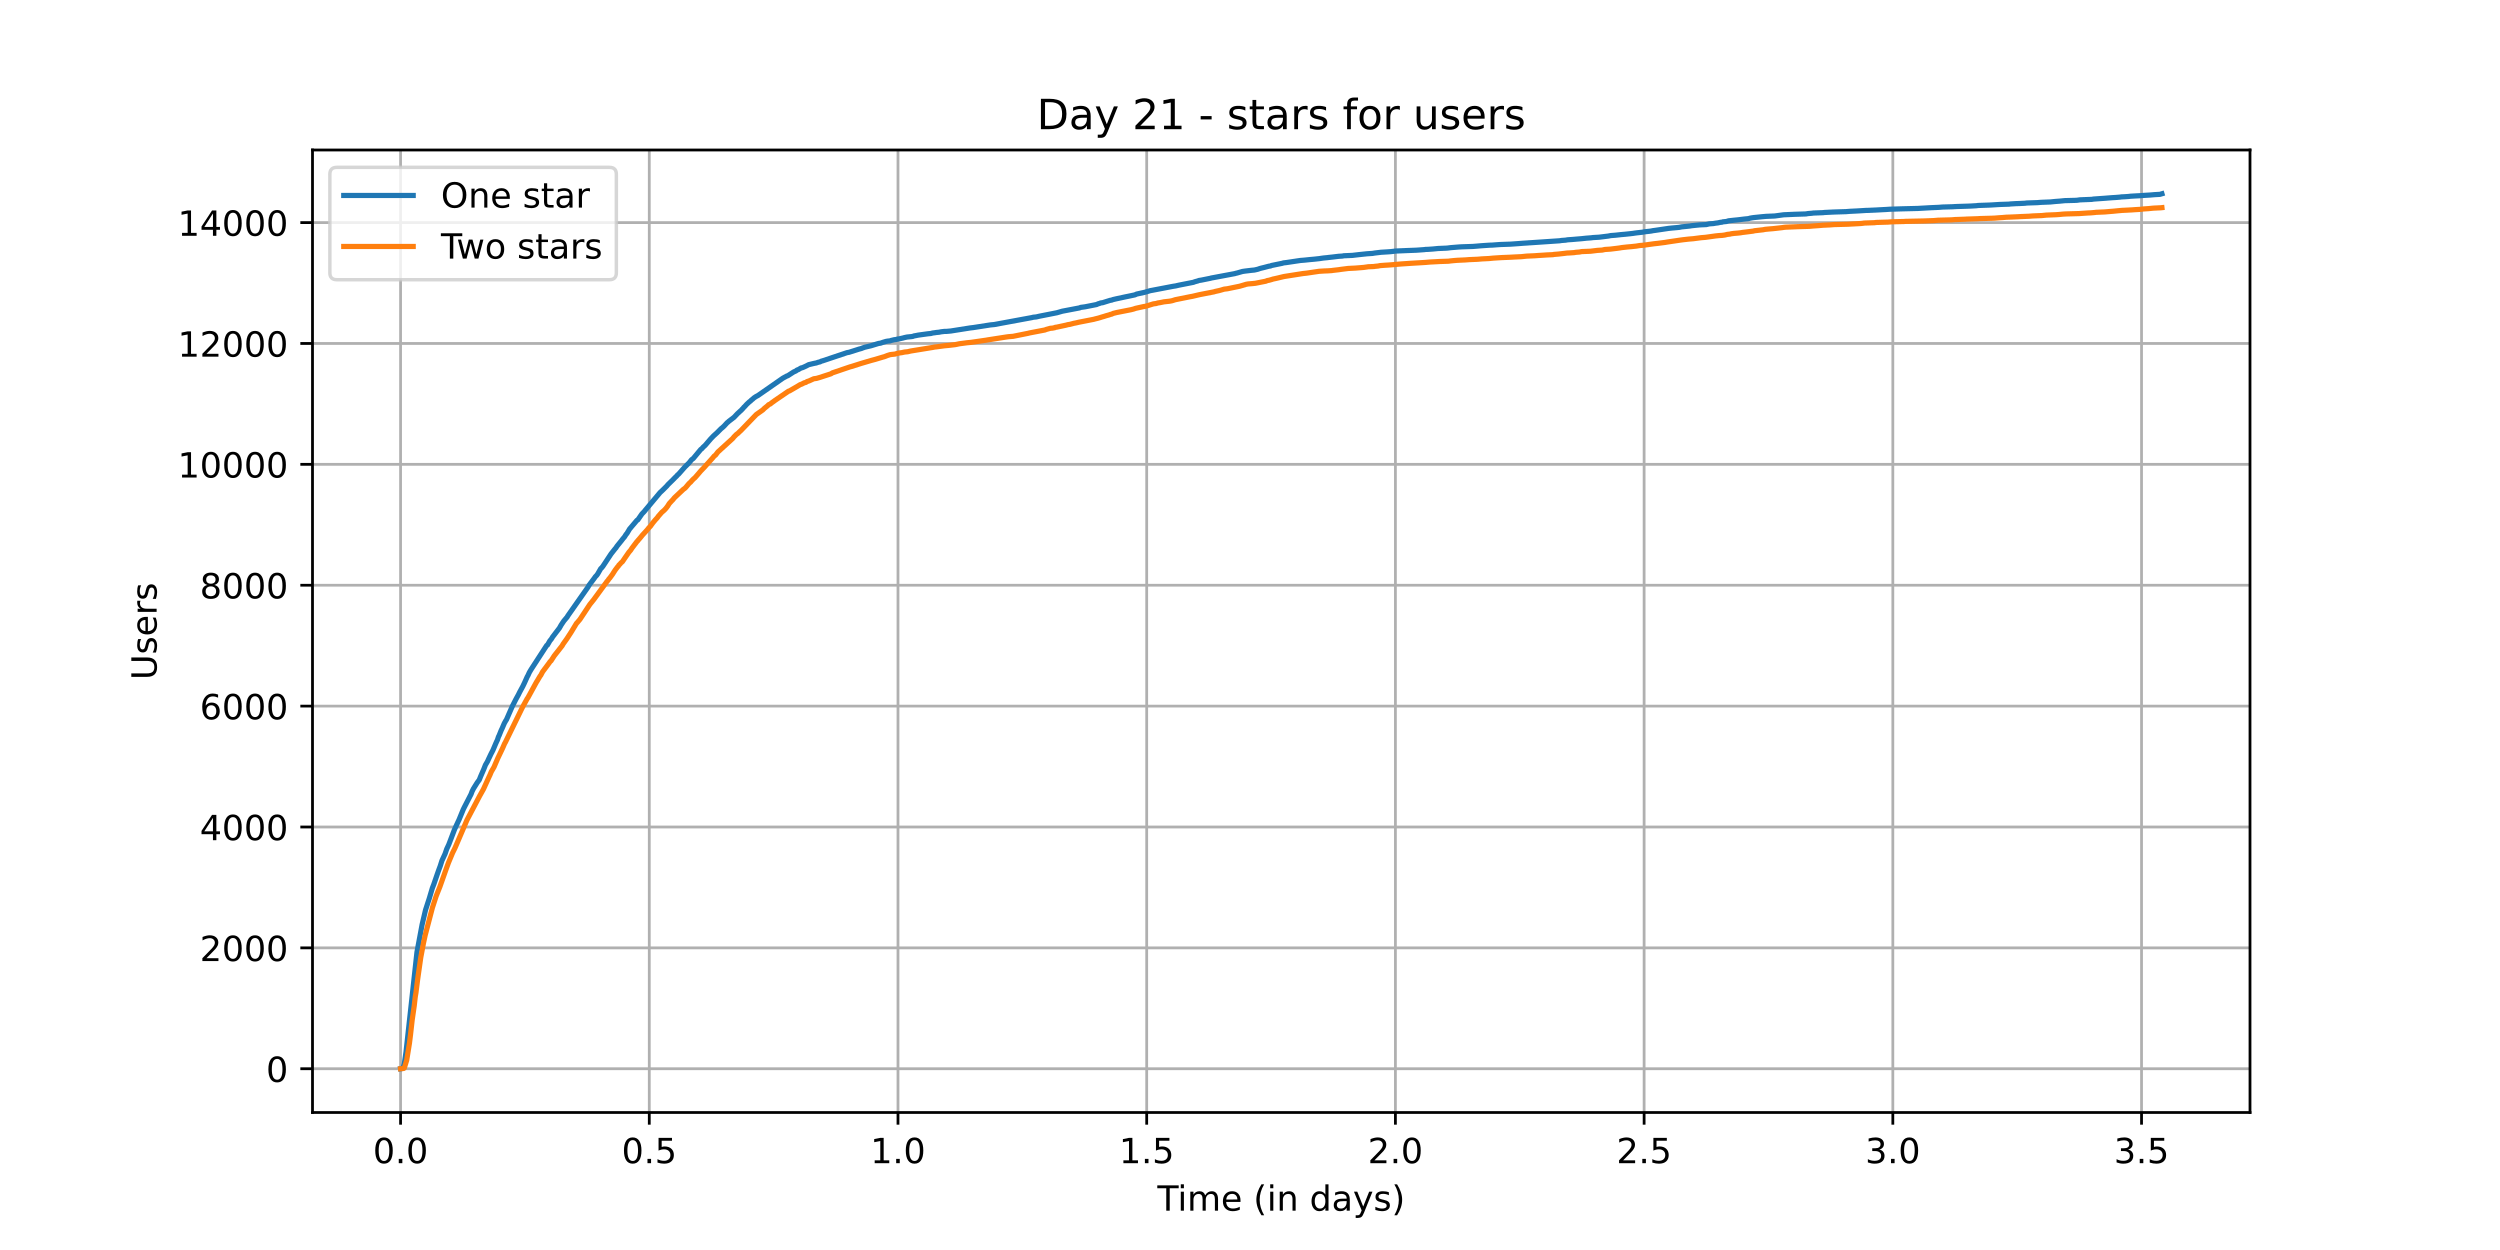 <?xml version="1.0" encoding="utf-8" standalone="no"?>
<!DOCTYPE svg PUBLIC "-//W3C//DTD SVG 1.1//EN"
  "http://www.w3.org/Graphics/SVG/1.1/DTD/svg11.dtd">
<!-- Created with matplotlib (https://matplotlib.org/) -->
<svg height="360pt" version="1.1" viewBox="0 0 720 360" width="720pt" xmlns="http://www.w3.org/2000/svg" xmlns:xlink="http://www.w3.org/1999/xlink">
 <defs>
  <style type="text/css">*{stroke-linecap:butt;stroke-linejoin:round;}</style>
 </defs>
 <g id="figure_1">
  <g id="patch_1">
   <path d="M 0 360 
L 720 360 
L 720 0 
L 0 0 
z
" style="fill:#ffffff;"/>
  </g>
  <g id="axes_1">
   <g id="patch_2">
    <path d="M 90 320.4 
L 648 320.4 
L 648 43.2 
L 90 43.2 
z
" style="fill:#ffffff;"/>
   </g>
   <g id="matplotlib.axis_1">
    <g id="xtick_1">
     <g id="line2d_1">
      <path clip-path="url(#pb854409c16)" d="M 115.364 320.4 
L 115.364 43.2 
" style="fill:none;stroke:#b0b0b0;stroke-linecap:square;stroke-width:0.8;"/>
     </g>
     <g id="line2d_2">
      <defs>
       <path d="M 0 0 
L 0 3.5 
" id="md600e3e5ed" style="stroke:#000000;stroke-width:0.8;"/>
      </defs>
      <g>
       <use style="stroke:#000000;stroke-width:0.8;" x="115.364" xlink:href="#md600e3e5ed" y="320.4"/>
      </g>
     </g>
     <g id="text_1">
      <!-- 0.0 -->
      <g transform="translate(107.412 334.998)scale(0.1 -0.1)">
       <defs>
        <path d="M 31.781 66.406 
Q 24.172 66.406 20.328 58.906 
Q 16.5 51.422 16.5 36.375 
Q 16.5 21.391 20.328 13.891 
Q 24.172 6.391 31.781 6.391 
Q 39.453 6.391 43.281 13.891 
Q 47.125 21.391 47.125 36.375 
Q 47.125 51.422 43.281 58.906 
Q 39.453 66.406 31.781 66.406 
z
M 31.781 74.219 
Q 44.047 74.219 50.516 64.516 
Q 56.984 54.828 56.984 36.375 
Q 56.984 17.969 50.516 8.266 
Q 44.047 -1.422 31.781 -1.422 
Q 19.531 -1.422 13.062 8.266 
Q 6.594 17.969 6.594 36.375 
Q 6.594 54.828 13.062 64.516 
Q 19.531 74.219 31.781 74.219 
z
" id="DejaVuSans-48"/>
        <path d="M 10.688 12.406 
L 21 12.406 
L 21 0 
L 10.688 0 
z
" id="DejaVuSans-46"/>
       </defs>
       <use xlink:href="#DejaVuSans-48"/>
       <use x="63.623" xlink:href="#DejaVuSans-46"/>
       <use x="95.41" xlink:href="#DejaVuSans-48"/>
      </g>
     </g>
    </g>
    <g id="xtick_2">
     <g id="line2d_3">
      <path clip-path="url(#pb854409c16)" d="M 186.992 320.4 
L 186.992 43.2 
" style="fill:none;stroke:#b0b0b0;stroke-linecap:square;stroke-width:0.8;"/>
     </g>
     <g id="line2d_4">
      <g>
       <use style="stroke:#000000;stroke-width:0.8;" x="186.992" xlink:href="#md600e3e5ed" y="320.4"/>
      </g>
     </g>
     <g id="text_2">
      <!-- 0.5 -->
      <g transform="translate(179.041 334.998)scale(0.1 -0.1)">
       <defs>
        <path d="M 10.797 72.906 
L 49.516 72.906 
L 49.516 64.594 
L 19.828 64.594 
L 19.828 46.734 
Q 21.969 47.469 24.109 47.828 
Q 26.266 48.188 28.422 48.188 
Q 40.625 48.188 47.75 41.5 
Q 54.891 34.812 54.891 23.391 
Q 54.891 11.625 47.562 5.094 
Q 40.234 -1.422 26.906 -1.422 
Q 22.312 -1.422 17.547 -0.641 
Q 12.797 0.141 7.719 1.703 
L 7.719 11.625 
Q 12.109 9.234 16.797 8.062 
Q 21.484 6.891 26.703 6.891 
Q 35.156 6.891 40.078 11.328 
Q 45.016 15.766 45.016 23.391 
Q 45.016 31 40.078 35.438 
Q 35.156 39.891 26.703 39.891 
Q 22.75 39.891 18.812 39.016 
Q 14.891 38.141 10.797 36.281 
z
" id="DejaVuSans-53"/>
       </defs>
       <use xlink:href="#DejaVuSans-48"/>
       <use x="63.623" xlink:href="#DejaVuSans-46"/>
       <use x="95.41" xlink:href="#DejaVuSans-53"/>
      </g>
     </g>
    </g>
    <g id="xtick_3">
     <g id="line2d_5">
      <path clip-path="url(#pb854409c16)" d="M 258.621 320.4 
L 258.621 43.2 
" style="fill:none;stroke:#b0b0b0;stroke-linecap:square;stroke-width:0.8;"/>
     </g>
     <g id="line2d_6">
      <g>
       <use style="stroke:#000000;stroke-width:0.8;" x="258.621" xlink:href="#md600e3e5ed" y="320.4"/>
      </g>
     </g>
     <g id="text_3">
      <!-- 1.0 -->
      <g transform="translate(250.669 334.998)scale(0.1 -0.1)">
       <defs>
        <path d="M 12.406 8.297 
L 28.516 8.297 
L 28.516 63.922 
L 10.984 60.406 
L 10.984 69.391 
L 28.422 72.906 
L 38.281 72.906 
L 38.281 8.297 
L 54.391 8.297 
L 54.391 0 
L 12.406 0 
z
" id="DejaVuSans-49"/>
       </defs>
       <use xlink:href="#DejaVuSans-49"/>
       <use x="63.623" xlink:href="#DejaVuSans-46"/>
       <use x="95.41" xlink:href="#DejaVuSans-48"/>
      </g>
     </g>
    </g>
    <g id="xtick_4">
     <g id="line2d_7">
      <path clip-path="url(#pb854409c16)" d="M 330.249 320.4 
L 330.249 43.2 
" style="fill:none;stroke:#b0b0b0;stroke-linecap:square;stroke-width:0.8;"/>
     </g>
     <g id="line2d_8">
      <g>
       <use style="stroke:#000000;stroke-width:0.8;" x="330.249" xlink:href="#md600e3e5ed" y="320.4"/>
      </g>
     </g>
     <g id="text_4">
      <!-- 1.5 -->
      <g transform="translate(322.298 334.998)scale(0.1 -0.1)">
       <use xlink:href="#DejaVuSans-49"/>
       <use x="63.623" xlink:href="#DejaVuSans-46"/>
       <use x="95.41" xlink:href="#DejaVuSans-53"/>
      </g>
     </g>
    </g>
    <g id="xtick_5">
     <g id="line2d_9">
      <path clip-path="url(#pb854409c16)" d="M 401.878 320.4 
L 401.878 43.2 
" style="fill:none;stroke:#b0b0b0;stroke-linecap:square;stroke-width:0.8;"/>
     </g>
     <g id="line2d_10">
      <g>
       <use style="stroke:#000000;stroke-width:0.8;" x="401.878" xlink:href="#md600e3e5ed" y="320.4"/>
      </g>
     </g>
     <g id="text_5">
      <!-- 2.0 -->
      <g transform="translate(393.926 334.998)scale(0.1 -0.1)">
       <defs>
        <path d="M 19.188 8.297 
L 53.609 8.297 
L 53.609 0 
L 7.328 0 
L 7.328 8.297 
Q 12.938 14.109 22.625 23.891 
Q 32.328 33.688 34.812 36.531 
Q 39.547 41.844 41.422 45.531 
Q 43.312 49.219 43.312 52.781 
Q 43.312 58.594 39.234 62.25 
Q 35.156 65.922 28.609 65.922 
Q 23.969 65.922 18.812 64.312 
Q 13.672 62.703 7.812 59.422 
L 7.812 69.391 
Q 13.766 71.781 18.938 73 
Q 24.125 74.219 28.422 74.219 
Q 39.75 74.219 46.484 68.547 
Q 53.219 62.891 53.219 53.422 
Q 53.219 48.922 51.531 44.891 
Q 49.859 40.875 45.406 35.406 
Q 44.188 33.984 37.641 27.219 
Q 31.109 20.453 19.188 8.297 
z
" id="DejaVuSans-50"/>
       </defs>
       <use xlink:href="#DejaVuSans-50"/>
       <use x="63.623" xlink:href="#DejaVuSans-46"/>
       <use x="95.41" xlink:href="#DejaVuSans-48"/>
      </g>
     </g>
    </g>
    <g id="xtick_6">
     <g id="line2d_11">
      <path clip-path="url(#pb854409c16)" d="M 473.506 320.4 
L 473.506 43.2 
" style="fill:none;stroke:#b0b0b0;stroke-linecap:square;stroke-width:0.8;"/>
     </g>
     <g id="line2d_12">
      <g>
       <use style="stroke:#000000;stroke-width:0.8;" x="473.506" xlink:href="#md600e3e5ed" y="320.4"/>
      </g>
     </g>
     <g id="text_6">
      <!-- 2.5 -->
      <g transform="translate(465.555 334.998)scale(0.1 -0.1)">
       <use xlink:href="#DejaVuSans-50"/>
       <use x="63.623" xlink:href="#DejaVuSans-46"/>
       <use x="95.41" xlink:href="#DejaVuSans-53"/>
      </g>
     </g>
    </g>
    <g id="xtick_7">
     <g id="line2d_13">
      <path clip-path="url(#pb854409c16)" d="M 545.135 320.4 
L 545.135 43.2 
" style="fill:none;stroke:#b0b0b0;stroke-linecap:square;stroke-width:0.8;"/>
     </g>
     <g id="line2d_14">
      <g>
       <use style="stroke:#000000;stroke-width:0.8;" x="545.135" xlink:href="#md600e3e5ed" y="320.4"/>
      </g>
     </g>
     <g id="text_7">
      <!-- 3.0 -->
      <g transform="translate(537.183 334.998)scale(0.1 -0.1)">
       <defs>
        <path d="M 40.578 39.312 
Q 47.656 37.797 51.625 33 
Q 55.609 28.219 55.609 21.188 
Q 55.609 10.406 48.188 4.484 
Q 40.766 -1.422 27.094 -1.422 
Q 22.516 -1.422 17.656 -0.516 
Q 12.797 0.391 7.625 2.203 
L 7.625 11.719 
Q 11.719 9.328 16.594 8.109 
Q 21.484 6.891 26.812 6.891 
Q 36.078 6.891 40.938 10.547 
Q 45.797 14.203 45.797 21.188 
Q 45.797 27.641 41.281 31.266 
Q 36.766 34.906 28.719 34.906 
L 20.219 34.906 
L 20.219 43.016 
L 29.109 43.016 
Q 36.375 43.016 40.234 45.922 
Q 44.094 48.828 44.094 54.297 
Q 44.094 59.906 40.109 62.906 
Q 36.141 65.922 28.719 65.922 
Q 24.656 65.922 20.016 65.031 
Q 15.375 64.156 9.812 62.312 
L 9.812 71.094 
Q 15.438 72.656 20.344 73.438 
Q 25.25 74.219 29.594 74.219 
Q 40.828 74.219 47.359 69.109 
Q 53.906 64.016 53.906 55.328 
Q 53.906 49.266 50.438 45.094 
Q 46.969 40.922 40.578 39.312 
z
" id="DejaVuSans-51"/>
       </defs>
       <use xlink:href="#DejaVuSans-51"/>
       <use x="63.623" xlink:href="#DejaVuSans-46"/>
       <use x="95.41" xlink:href="#DejaVuSans-48"/>
      </g>
     </g>
    </g>
    <g id="xtick_8">
     <g id="line2d_15">
      <path clip-path="url(#pb854409c16)" d="M 616.763 320.4 
L 616.763 43.2 
" style="fill:none;stroke:#b0b0b0;stroke-linecap:square;stroke-width:0.8;"/>
     </g>
     <g id="line2d_16">
      <g>
       <use style="stroke:#000000;stroke-width:0.8;" x="616.763" xlink:href="#md600e3e5ed" y="320.4"/>
      </g>
     </g>
     <g id="text_8">
      <!-- 3.5 -->
      <g transform="translate(608.812 334.998)scale(0.1 -0.1)">
       <use xlink:href="#DejaVuSans-51"/>
       <use x="63.623" xlink:href="#DejaVuSans-46"/>
       <use x="95.41" xlink:href="#DejaVuSans-53"/>
      </g>
     </g>
    </g>
    <g id="text_9">
     <!-- Time (in days) -->
     <g transform="translate(333.327 348.677)scale(0.1 -0.1)">
      <defs>
       <path d="M -0.297 72.906 
L 61.375 72.906 
L 61.375 64.594 
L 35.5 64.594 
L 35.5 0 
L 25.594 0 
L 25.594 64.594 
L -0.297 64.594 
z
" id="DejaVuSans-84"/>
       <path d="M 9.422 54.688 
L 18.406 54.688 
L 18.406 0 
L 9.422 0 
z
M 9.422 75.984 
L 18.406 75.984 
L 18.406 64.594 
L 9.422 64.594 
z
" id="DejaVuSans-105"/>
       <path d="M 52 44.188 
Q 55.375 50.25 60.062 53.125 
Q 64.75 56 71.094 56 
Q 79.641 56 84.281 50.016 
Q 88.922 44.047 88.922 33.016 
L 88.922 0 
L 79.891 0 
L 79.891 32.719 
Q 79.891 40.578 77.094 44.375 
Q 74.312 48.188 68.609 48.188 
Q 61.625 48.188 57.562 43.547 
Q 53.516 38.922 53.516 30.906 
L 53.516 0 
L 44.484 0 
L 44.484 32.719 
Q 44.484 40.625 41.703 44.406 
Q 38.922 48.188 33.109 48.188 
Q 26.219 48.188 22.156 43.531 
Q 18.109 38.875 18.109 30.906 
L 18.109 0 
L 9.078 0 
L 9.078 54.688 
L 18.109 54.688 
L 18.109 46.188 
Q 21.188 51.219 25.484 53.609 
Q 29.781 56 35.688 56 
Q 41.656 56 45.828 52.969 
Q 50 49.953 52 44.188 
z
" id="DejaVuSans-109"/>
       <path d="M 56.203 29.594 
L 56.203 25.203 
L 14.891 25.203 
Q 15.484 15.922 20.484 11.062 
Q 25.484 6.203 34.422 6.203 
Q 39.594 6.203 44.453 7.469 
Q 49.312 8.734 54.109 11.281 
L 54.109 2.781 
Q 49.266 0.734 44.188 -0.344 
Q 39.109 -1.422 33.891 -1.422 
Q 20.797 -1.422 13.156 6.188 
Q 5.516 13.812 5.516 26.812 
Q 5.516 40.234 12.766 48.109 
Q 20.016 56 32.328 56 
Q 43.359 56 49.781 48.891 
Q 56.203 41.797 56.203 29.594 
z
M 47.219 32.234 
Q 47.125 39.594 43.094 43.984 
Q 39.062 48.391 32.422 48.391 
Q 24.906 48.391 20.391 44.141 
Q 15.875 39.891 15.188 32.172 
z
" id="DejaVuSans-101"/>
       <path id="DejaVuSans-32"/>
       <path d="M 31 75.875 
Q 24.469 64.656 21.281 53.656 
Q 18.109 42.672 18.109 31.391 
Q 18.109 20.125 21.312 9.062 
Q 24.516 -2 31 -13.188 
L 23.188 -13.188 
Q 15.875 -1.703 12.234 9.375 
Q 8.594 20.453 8.594 31.391 
Q 8.594 42.281 12.203 53.312 
Q 15.828 64.359 23.188 75.875 
z
" id="DejaVuSans-40"/>
       <path d="M 54.891 33.016 
L 54.891 0 
L 45.906 0 
L 45.906 32.719 
Q 45.906 40.484 42.875 44.328 
Q 39.844 48.188 33.797 48.188 
Q 26.516 48.188 22.312 43.547 
Q 18.109 38.922 18.109 30.906 
L 18.109 0 
L 9.078 0 
L 9.078 54.688 
L 18.109 54.688 
L 18.109 46.188 
Q 21.344 51.125 25.703 53.562 
Q 30.078 56 35.797 56 
Q 45.219 56 50.047 50.172 
Q 54.891 44.344 54.891 33.016 
z
" id="DejaVuSans-110"/>
       <path d="M 45.406 46.391 
L 45.406 75.984 
L 54.391 75.984 
L 54.391 0 
L 45.406 0 
L 45.406 8.203 
Q 42.578 3.328 38.25 0.953 
Q 33.938 -1.422 27.875 -1.422 
Q 17.969 -1.422 11.734 6.484 
Q 5.516 14.406 5.516 27.297 
Q 5.516 40.188 11.734 48.094 
Q 17.969 56 27.875 56 
Q 33.938 56 38.25 53.625 
Q 42.578 51.266 45.406 46.391 
z
M 14.797 27.297 
Q 14.797 17.391 18.875 11.75 
Q 22.953 6.109 30.078 6.109 
Q 37.203 6.109 41.297 11.75 
Q 45.406 17.391 45.406 27.297 
Q 45.406 37.203 41.297 42.844 
Q 37.203 48.484 30.078 48.484 
Q 22.953 48.484 18.875 42.844 
Q 14.797 37.203 14.797 27.297 
z
" id="DejaVuSans-100"/>
       <path d="M 34.281 27.484 
Q 23.391 27.484 19.188 25 
Q 14.984 22.516 14.984 16.5 
Q 14.984 11.719 18.141 8.906 
Q 21.297 6.109 26.703 6.109 
Q 34.188 6.109 38.703 11.406 
Q 43.219 16.703 43.219 25.484 
L 43.219 27.484 
z
M 52.203 31.203 
L 52.203 0 
L 43.219 0 
L 43.219 8.297 
Q 40.141 3.328 35.547 0.953 
Q 30.953 -1.422 24.312 -1.422 
Q 15.922 -1.422 10.953 3.297 
Q 6 8.016 6 15.922 
Q 6 25.141 12.172 29.828 
Q 18.359 34.516 30.609 34.516 
L 43.219 34.516 
L 43.219 35.406 
Q 43.219 41.609 39.141 45 
Q 35.062 48.391 27.688 48.391 
Q 23 48.391 18.547 47.266 
Q 14.109 46.141 10.016 43.891 
L 10.016 52.203 
Q 14.938 54.109 19.578 55.047 
Q 24.219 56 28.609 56 
Q 40.484 56 46.344 49.844 
Q 52.203 43.703 52.203 31.203 
z
" id="DejaVuSans-97"/>
       <path d="M 32.172 -5.078 
Q 28.375 -14.844 24.75 -17.812 
Q 21.141 -20.797 15.094 -20.797 
L 7.906 -20.797 
L 7.906 -13.281 
L 13.188 -13.281 
Q 16.891 -13.281 18.938 -11.516 
Q 21 -9.766 23.484 -3.219 
L 25.094 0.875 
L 2.984 54.688 
L 12.5 54.688 
L 29.594 11.922 
L 46.688 54.688 
L 56.203 54.688 
z
" id="DejaVuSans-121"/>
       <path d="M 44.281 53.078 
L 44.281 44.578 
Q 40.484 46.531 36.375 47.5 
Q 32.281 48.484 27.875 48.484 
Q 21.188 48.484 17.844 46.438 
Q 14.5 44.391 14.5 40.281 
Q 14.5 37.156 16.891 35.375 
Q 19.281 33.594 26.516 31.984 
L 29.594 31.297 
Q 39.156 29.25 43.188 25.516 
Q 47.219 21.781 47.219 15.094 
Q 47.219 7.469 41.188 3.016 
Q 35.156 -1.422 24.609 -1.422 
Q 20.219 -1.422 15.453 -0.562 
Q 10.688 0.297 5.422 2 
L 5.422 11.281 
Q 10.406 8.688 15.234 7.391 
Q 20.062 6.109 24.812 6.109 
Q 31.156 6.109 34.562 8.281 
Q 37.984 10.453 37.984 14.406 
Q 37.984 18.062 35.516 20.016 
Q 33.062 21.969 24.703 23.781 
L 21.578 24.516 
Q 13.234 26.266 9.516 29.906 
Q 5.812 33.547 5.812 39.891 
Q 5.812 47.609 11.281 51.797 
Q 16.75 56 26.812 56 
Q 31.781 56 36.172 55.266 
Q 40.578 54.547 44.281 53.078 
z
" id="DejaVuSans-115"/>
       <path d="M 8.016 75.875 
L 15.828 75.875 
Q 23.141 64.359 26.781 53.312 
Q 30.422 42.281 30.422 31.391 
Q 30.422 20.453 26.781 9.375 
Q 23.141 -1.703 15.828 -13.188 
L 8.016 -13.188 
Q 14.5 -2 17.703 9.062 
Q 20.906 20.125 20.906 31.391 
Q 20.906 42.672 17.703 53.656 
Q 14.5 64.656 8.016 75.875 
z
" id="DejaVuSans-41"/>
      </defs>
      <use xlink:href="#DejaVuSans-84"/>
      <use x="57.959" xlink:href="#DejaVuSans-105"/>
      <use x="85.742" xlink:href="#DejaVuSans-109"/>
      <use x="183.154" xlink:href="#DejaVuSans-101"/>
      <use x="244.678" xlink:href="#DejaVuSans-32"/>
      <use x="276.465" xlink:href="#DejaVuSans-40"/>
      <use x="315.479" xlink:href="#DejaVuSans-105"/>
      <use x="343.262" xlink:href="#DejaVuSans-110"/>
      <use x="406.641" xlink:href="#DejaVuSans-32"/>
      <use x="438.428" xlink:href="#DejaVuSans-100"/>
      <use x="501.904" xlink:href="#DejaVuSans-97"/>
      <use x="563.184" xlink:href="#DejaVuSans-121"/>
      <use x="622.363" xlink:href="#DejaVuSans-115"/>
      <use x="674.463" xlink:href="#DejaVuSans-41"/>
     </g>
    </g>
   </g>
   <g id="matplotlib.axis_2">
    <g id="ytick_1">
     <g id="line2d_17">
      <path clip-path="url(#pb854409c16)" d="M 90 307.8 
L 648 307.8 
" style="fill:none;stroke:#b0b0b0;stroke-linecap:square;stroke-width:0.8;"/>
     </g>
     <g id="line2d_18">
      <defs>
       <path d="M 0 0 
L -3.5 0 
" id="ma6a4fe706f" style="stroke:#000000;stroke-width:0.8;"/>
      </defs>
      <g>
       <use style="stroke:#000000;stroke-width:0.8;" x="90" xlink:href="#ma6a4fe706f" y="307.8"/>
      </g>
     </g>
     <g id="text_10">
      <!-- 0 -->
      <g transform="translate(76.638 311.599)scale(0.1 -0.1)">
       <use xlink:href="#DejaVuSans-48"/>
      </g>
     </g>
    </g>
    <g id="ytick_2">
     <g id="line2d_19">
      <path clip-path="url(#pb854409c16)" d="M 90 272.986 
L 648 272.986 
" style="fill:none;stroke:#b0b0b0;stroke-linecap:square;stroke-width:0.8;"/>
     </g>
     <g id="line2d_20">
      <g>
       <use style="stroke:#000000;stroke-width:0.8;" x="90" xlink:href="#ma6a4fe706f" y="272.986"/>
      </g>
     </g>
     <g id="text_11">
      <!-- 2000 -->
      <g transform="translate(57.55 276.785)scale(0.1 -0.1)">
       <use xlink:href="#DejaVuSans-50"/>
       <use x="63.623" xlink:href="#DejaVuSans-48"/>
       <use x="127.246" xlink:href="#DejaVuSans-48"/>
       <use x="190.869" xlink:href="#DejaVuSans-48"/>
      </g>
     </g>
    </g>
    <g id="ytick_3">
     <g id="line2d_21">
      <path clip-path="url(#pb854409c16)" d="M 90 238.172 
L 648 238.172 
" style="fill:none;stroke:#b0b0b0;stroke-linecap:square;stroke-width:0.8;"/>
     </g>
     <g id="line2d_22">
      <g>
       <use style="stroke:#000000;stroke-width:0.8;" x="90" xlink:href="#ma6a4fe706f" y="238.172"/>
      </g>
     </g>
     <g id="text_12">
      <!-- 4000 -->
      <g transform="translate(57.55 241.972)scale(0.1 -0.1)">
       <defs>
        <path d="M 37.797 64.312 
L 12.891 25.391 
L 37.797 25.391 
z
M 35.203 72.906 
L 47.609 72.906 
L 47.609 25.391 
L 58.016 25.391 
L 58.016 17.188 
L 47.609 17.188 
L 47.609 0 
L 37.797 0 
L 37.797 17.188 
L 4.891 17.188 
L 4.891 26.703 
z
" id="DejaVuSans-52"/>
       </defs>
       <use xlink:href="#DejaVuSans-52"/>
       <use x="63.623" xlink:href="#DejaVuSans-48"/>
       <use x="127.246" xlink:href="#DejaVuSans-48"/>
       <use x="190.869" xlink:href="#DejaVuSans-48"/>
      </g>
     </g>
    </g>
    <g id="ytick_4">
     <g id="line2d_23">
      <path clip-path="url(#pb854409c16)" d="M 90 203.358 
L 648 203.358 
" style="fill:none;stroke:#b0b0b0;stroke-linecap:square;stroke-width:0.8;"/>
     </g>
     <g id="line2d_24">
      <g>
       <use style="stroke:#000000;stroke-width:0.8;" x="90" xlink:href="#ma6a4fe706f" y="203.358"/>
      </g>
     </g>
     <g id="text_13">
      <!-- 6000 -->
      <g transform="translate(57.55 207.158)scale(0.1 -0.1)">
       <defs>
        <path d="M 33.016 40.375 
Q 26.375 40.375 22.484 35.828 
Q 18.609 31.297 18.609 23.391 
Q 18.609 15.531 22.484 10.953 
Q 26.375 6.391 33.016 6.391 
Q 39.656 6.391 43.531 10.953 
Q 47.406 15.531 47.406 23.391 
Q 47.406 31.297 43.531 35.828 
Q 39.656 40.375 33.016 40.375 
z
M 52.594 71.297 
L 52.594 62.312 
Q 48.875 64.062 45.094 64.984 
Q 41.312 65.922 37.594 65.922 
Q 27.828 65.922 22.672 59.328 
Q 17.531 52.734 16.797 39.406 
Q 19.672 43.656 24.016 45.922 
Q 28.375 48.188 33.594 48.188 
Q 44.578 48.188 50.953 41.516 
Q 57.328 34.859 57.328 23.391 
Q 57.328 12.156 50.688 5.359 
Q 44.047 -1.422 33.016 -1.422 
Q 20.359 -1.422 13.672 8.266 
Q 6.984 17.969 6.984 36.375 
Q 6.984 53.656 15.188 63.938 
Q 23.391 74.219 37.203 74.219 
Q 40.922 74.219 44.703 73.484 
Q 48.484 72.75 52.594 71.297 
z
" id="DejaVuSans-54"/>
       </defs>
       <use xlink:href="#DejaVuSans-54"/>
       <use x="63.623" xlink:href="#DejaVuSans-48"/>
       <use x="127.246" xlink:href="#DejaVuSans-48"/>
       <use x="190.869" xlink:href="#DejaVuSans-48"/>
      </g>
     </g>
    </g>
    <g id="ytick_5">
     <g id="line2d_25">
      <path clip-path="url(#pb854409c16)" d="M 90 168.545 
L 648 168.545 
" style="fill:none;stroke:#b0b0b0;stroke-linecap:square;stroke-width:0.8;"/>
     </g>
     <g id="line2d_26">
      <g>
       <use style="stroke:#000000;stroke-width:0.8;" x="90" xlink:href="#ma6a4fe706f" y="168.545"/>
      </g>
     </g>
     <g id="text_14">
      <!-- 8000 -->
      <g transform="translate(57.55 172.344)scale(0.1 -0.1)">
       <defs>
        <path d="M 31.781 34.625 
Q 24.75 34.625 20.719 30.859 
Q 16.703 27.094 16.703 20.516 
Q 16.703 13.922 20.719 10.156 
Q 24.75 6.391 31.781 6.391 
Q 38.812 6.391 42.859 10.172 
Q 46.922 13.969 46.922 20.516 
Q 46.922 27.094 42.891 30.859 
Q 38.875 34.625 31.781 34.625 
z
M 21.922 38.812 
Q 15.578 40.375 12.031 44.719 
Q 8.5 49.078 8.5 55.328 
Q 8.5 64.062 14.719 69.141 
Q 20.953 74.219 31.781 74.219 
Q 42.672 74.219 48.875 69.141 
Q 55.078 64.062 55.078 55.328 
Q 55.078 49.078 51.531 44.719 
Q 48 40.375 41.703 38.812 
Q 48.828 37.156 52.797 32.312 
Q 56.781 27.484 56.781 20.516 
Q 56.781 9.906 50.312 4.234 
Q 43.844 -1.422 31.781 -1.422 
Q 19.734 -1.422 13.25 4.234 
Q 6.781 9.906 6.781 20.516 
Q 6.781 27.484 10.781 32.312 
Q 14.797 37.156 21.922 38.812 
z
M 18.312 54.391 
Q 18.312 48.734 21.844 45.562 
Q 25.391 42.391 31.781 42.391 
Q 38.141 42.391 41.719 45.562 
Q 45.312 48.734 45.312 54.391 
Q 45.312 60.062 41.719 63.234 
Q 38.141 66.406 31.781 66.406 
Q 25.391 66.406 21.844 63.234 
Q 18.312 60.062 18.312 54.391 
z
" id="DejaVuSans-56"/>
       </defs>
       <use xlink:href="#DejaVuSans-56"/>
       <use x="63.623" xlink:href="#DejaVuSans-48"/>
       <use x="127.246" xlink:href="#DejaVuSans-48"/>
       <use x="190.869" xlink:href="#DejaVuSans-48"/>
      </g>
     </g>
    </g>
    <g id="ytick_6">
     <g id="line2d_27">
      <path clip-path="url(#pb854409c16)" d="M 90 133.731 
L 648 133.731 
" style="fill:none;stroke:#b0b0b0;stroke-linecap:square;stroke-width:0.8;"/>
     </g>
     <g id="line2d_28">
      <g>
       <use style="stroke:#000000;stroke-width:0.8;" x="90" xlink:href="#ma6a4fe706f" y="133.731"/>
      </g>
     </g>
     <g id="text_15">
      <!-- 10000 -->
      <g transform="translate(51.188 137.53)scale(0.1 -0.1)">
       <use xlink:href="#DejaVuSans-49"/>
       <use x="63.623" xlink:href="#DejaVuSans-48"/>
       <use x="127.246" xlink:href="#DejaVuSans-48"/>
       <use x="190.869" xlink:href="#DejaVuSans-48"/>
       <use x="254.492" xlink:href="#DejaVuSans-48"/>
      </g>
     </g>
    </g>
    <g id="ytick_7">
     <g id="line2d_29">
      <path clip-path="url(#pb854409c16)" d="M 90 98.917 
L 648 98.917 
" style="fill:none;stroke:#b0b0b0;stroke-linecap:square;stroke-width:0.8;"/>
     </g>
     <g id="line2d_30">
      <g>
       <use style="stroke:#000000;stroke-width:0.8;" x="90" xlink:href="#ma6a4fe706f" y="98.917"/>
      </g>
     </g>
     <g id="text_16">
      <!-- 12000 -->
      <g transform="translate(51.188 102.716)scale(0.1 -0.1)">
       <use xlink:href="#DejaVuSans-49"/>
       <use x="63.623" xlink:href="#DejaVuSans-50"/>
       <use x="127.246" xlink:href="#DejaVuSans-48"/>
       <use x="190.869" xlink:href="#DejaVuSans-48"/>
       <use x="254.492" xlink:href="#DejaVuSans-48"/>
      </g>
     </g>
    </g>
    <g id="ytick_8">
     <g id="line2d_31">
      <path clip-path="url(#pb854409c16)" d="M 90 64.103 
L 648 64.103 
" style="fill:none;stroke:#b0b0b0;stroke-linecap:square;stroke-width:0.8;"/>
     </g>
     <g id="line2d_32">
      <g>
       <use style="stroke:#000000;stroke-width:0.8;" x="90" xlink:href="#ma6a4fe706f" y="64.103"/>
      </g>
     </g>
     <g id="text_17">
      <!-- 14000 -->
      <g transform="translate(51.188 67.902)scale(0.1 -0.1)">
       <use xlink:href="#DejaVuSans-49"/>
       <use x="63.623" xlink:href="#DejaVuSans-52"/>
       <use x="127.246" xlink:href="#DejaVuSans-48"/>
       <use x="190.869" xlink:href="#DejaVuSans-48"/>
       <use x="254.492" xlink:href="#DejaVuSans-48"/>
      </g>
     </g>
    </g>
    <g id="text_18">
     <!-- Users -->
     <g transform="translate(45.108 195.801)rotate(-90)scale(0.1 -0.1)">
      <defs>
       <path d="M 8.688 72.906 
L 18.609 72.906 
L 18.609 28.609 
Q 18.609 16.891 22.844 11.734 
Q 27.094 6.594 36.625 6.594 
Q 46.094 6.594 50.344 11.734 
Q 54.594 16.891 54.594 28.609 
L 54.594 72.906 
L 64.5 72.906 
L 64.5 27.391 
Q 64.5 13.141 57.438 5.859 
Q 50.391 -1.422 36.625 -1.422 
Q 22.797 -1.422 15.734 5.859 
Q 8.688 13.141 8.688 27.391 
z
" id="DejaVuSans-85"/>
       <path d="M 41.109 46.297 
Q 39.594 47.172 37.812 47.578 
Q 36.031 48 33.891 48 
Q 26.266 48 22.188 43.047 
Q 18.109 38.094 18.109 28.812 
L 18.109 0 
L 9.078 0 
L 9.078 54.688 
L 18.109 54.688 
L 18.109 46.188 
Q 20.953 51.172 25.484 53.578 
Q 30.031 56 36.531 56 
Q 37.453 56 38.578 55.875 
Q 39.703 55.766 41.062 55.516 
z
" id="DejaVuSans-114"/>
      </defs>
      <use xlink:href="#DejaVuSans-85"/>
      <use x="73.193" xlink:href="#DejaVuSans-115"/>
      <use x="125.293" xlink:href="#DejaVuSans-101"/>
      <use x="186.816" xlink:href="#DejaVuSans-114"/>
      <use x="227.93" xlink:href="#DejaVuSans-115"/>
     </g>
    </g>
   </g>
   <g id="line2d_33">
    <path clip-path="url(#pb854409c16)" d="M 115.364 307.8 
L 115.947 307.713 
L 116.045 307.643 
L 116.44 306.407 
L 116.932 303.013 
L 120.089 274.205 
L 121.568 266.284 
L 122.555 262.072 
L 123.639 258.73 
L 124.526 255.736 
L 124.921 254.726 
L 125.906 251.854 
L 126.398 250.462 
L 126.793 249.4 
L 127.285 247.851 
L 128.174 245.918 
L 128.666 244.491 
L 129.258 243.22 
L 130.835 239.06 
L 131.032 238.59 
L 132.215 236.049 
L 133.398 233.159 
L 133.694 232.55 
L 135.665 228.72 
L 135.962 227.92 
L 136.356 227.136 
L 137.441 225.396 
L 138.031 224.595 
L 138.426 223.603 
L 139.313 221.566 
L 139.805 220.313 
L 140.397 219.303 
L 140.694 218.642 
L 141.384 217.18 
L 141.976 216.031 
L 142.763 214.168 
L 143.06 213.507 
L 143.257 213.106 
L 143.552 212.201 
L 143.75 211.818 
L 144.342 210.339 
L 144.637 209.729 
L 145.229 208.337 
L 145.721 207.449 
L 145.819 207.362 
L 147.504 203.498 
L 148.588 201.374 
L 148.883 200.834 
L 149.278 200.121 
L 149.672 199.32 
L 150.559 197.684 
L 151.054 196.657 
L 151.841 194.899 
L 152.038 194.568 
L 152.433 193.698 
L 152.828 193.019 
L 153.123 192.549 
L 157.462 185.865 
L 157.659 185.777 
L 158.349 184.576 
L 158.843 183.967 
L 159.138 183.462 
L 161.11 180.886 
L 161.602 180.016 
L 162.391 178.832 
L 163.181 177.892 
L 163.278 177.805 
L 163.574 177.3 
L 169.292 169.154 
L 169.685 168.492 
L 171.164 166.525 
L 171.461 166.09 
L 171.854 165.69 
L 172.151 165.272 
L 173.038 163.723 
L 173.235 163.584 
L 173.63 163.096 
L 175.996 159.51 
L 177.178 158.013 
L 177.375 157.805 
L 177.671 157.335 
L 178.755 155.994 
L 178.952 155.751 
L 179.446 155.106 
L 179.839 154.654 
L 180.333 153.871 
L 180.531 153.679 
L 181.318 152.356 
L 183.487 149.797 
L 183.684 149.728 
L 184.868 148.022 
L 185.558 147.308 
L 185.853 146.925 
L 190.093 141.86 
L 190.587 141.407 
L 191.177 140.833 
L 192.064 139.945 
L 192.361 139.58 
L 193.84 138.135 
L 194.432 137.525 
L 194.924 137.056 
L 195.122 136.794 
L 195.417 136.568 
L 197.29 134.444 
L 198.474 133.278 
L 199.164 132.408 
L 199.658 132.042 
L 201.827 129.431 
L 202.124 129.222 
L 202.518 128.77 
L 202.913 128.422 
L 203.11 128.23 
L 204.689 126.385 
L 205.476 125.567 
L 206.562 124.575 
L 207.647 123.478 
L 208.041 123.165 
L 208.535 122.712 
L 209.423 121.737 
L 209.62 121.598 
L 209.915 121.32 
L 211.396 120.188 
L 212.382 119.144 
L 213.269 118.326 
L 213.467 118.169 
L 213.763 117.821 
L 213.961 117.647 
L 214.256 117.264 
L 214.453 117.107 
L 214.748 116.776 
L 215.045 116.446 
L 215.834 115.715 
L 216.129 115.506 
L 216.426 115.192 
L 216.721 114.984 
L 217.116 114.618 
L 217.708 114.218 
L 218.3 113.904 
L 225.401 108.961 
L 225.796 108.734 
L 226.091 108.578 
L 226.388 108.421 
L 226.584 108.299 
L 226.88 108.212 
L 228.557 107.133 
L 229.246 106.82 
L 229.543 106.559 
L 229.838 106.489 
L 230.725 105.967 
L 231.022 105.915 
L 231.417 105.758 
L 232.204 105.392 
L 232.896 105.027 
L 234.275 104.696 
L 234.67 104.609 
L 235.065 104.539 
L 235.656 104.33 
L 236.149 104.226 
L 236.544 104.017 
L 236.938 103.913 
L 243.942 101.563 
L 244.532 101.458 
L 247.49 100.518 
L 247.785 100.449 
L 248.18 100.327 
L 248.377 100.24 
L 249.067 99.996 
L 250.843 99.578 
L 253.011 98.917 
L 253.603 98.83 
L 254.293 98.586 
L 255.18 98.325 
L 255.673 98.238 
L 256.364 98.168 
L 256.659 98.047 
L 257.546 97.838 
L 258.138 97.768 
L 258.433 97.664 
L 258.926 97.594 
L 259.42 97.49 
L 260.11 97.333 
L 260.405 97.246 
L 261.194 97.072 
L 262.574 96.933 
L 262.968 96.863 
L 263.166 96.758 
L 263.757 96.654 
L 264.447 96.515 
L 267.208 96.132 
L 268.095 96.045 
L 268.587 95.906 
L 269.279 95.819 
L 269.574 95.766 
L 270.461 95.679 
L 271.053 95.557 
L 271.94 95.453 
L 272.63 95.436 
L 273.814 95.331 
L 279.433 94.443 
L 280.32 94.339 
L 285.249 93.573 
L 286.334 93.469 
L 297.177 91.467 
L 297.572 91.362 
L 298.459 91.275 
L 299.348 91.066 
L 304.375 90.074 
L 305.952 89.622 
L 310.881 88.682 
L 311.274 88.525 
L 312.064 88.421 
L 312.556 88.351 
L 315.809 87.707 
L 316.303 87.481 
L 316.598 87.411 
L 316.993 87.254 
L 317.585 87.167 
L 319.754 86.488 
L 320.148 86.436 
L 320.543 86.28 
L 321.43 86.071 
L 324.191 85.479 
L 324.88 85.34 
L 326.852 84.922 
L 327.346 84.695 
L 329.714 84.173 
L 331.291 83.703 
L 331.882 83.599 
L 337.699 82.485 
L 337.996 82.433 
L 338.588 82.346 
L 339.475 82.137 
L 343.714 81.301 
L 344.109 81.144 
L 344.998 80.901 
L 345.293 80.779 
L 345.983 80.674 
L 348.646 80.135 
L 348.843 80.065 
L 349.435 79.961 
L 355.648 78.795 
L 355.845 78.725 
L 356.24 78.638 
L 357.818 78.185 
L 358.509 78.081 
L 360.383 77.855 
L 361.27 77.768 
L 361.96 77.611 
L 362.257 77.541 
L 362.849 77.332 
L 363.243 77.228 
L 364.032 77.036 
L 364.427 76.932 
L 365.412 76.671 
L 365.906 76.601 
L 366.201 76.462 
L 369.259 75.835 
L 369.653 75.714 
L 370.54 75.609 
L 374.485 75.017 
L 375.768 74.913 
L 377.247 74.756 
L 378.429 74.652 
L 380.008 74.478 
L 380.698 74.373 
L 381.192 74.304 
L 382.276 74.199 
L 382.671 74.147 
L 383.657 74.042 
L 385.531 73.816 
L 386.615 73.747 
L 387.01 73.66 
L 389.475 73.555 
L 391.25 73.346 
L 392.235 73.242 
L 393.714 73.085 
L 395.29 72.981 
L 395.882 72.876 
L 397.756 72.65 
L 399.53 72.545 
L 400.517 72.476 
L 401.404 72.371 
L 401.896 72.302 
L 404.362 72.197 
L 405.149 72.163 
L 407.91 72.058 
L 408.896 71.988 
L 410.276 71.884 
L 410.571 71.832 
L 411.263 71.814 
L 412.74 71.71 
L 414.121 71.571 
L 416.585 71.466 
L 416.98 71.431 
L 417.769 71.327 
L 418.853 71.24 
L 420.135 71.135 
L 421.022 71.083 
L 424.177 70.979 
L 425.262 70.892 
L 426.444 70.787 
L 427.43 70.718 
L 429.007 70.613 
L 429.697 70.596 
L 431.078 70.491 
L 432.063 70.422 
L 435.021 70.317 
L 436.008 70.248 
L 437.487 70.143 
L 438.571 70.056 
L 439.95 69.969 
L 440.347 69.934 
L 440.716 69.917 
L 449.202 69.343 
L 449.695 69.256 
L 450.879 69.169 
L 451.471 69.064 
L 452.948 68.96 
L 454.132 68.855 
L 455.414 68.751 
L 456.893 68.594 
L 458.272 68.49 
L 458.765 68.42 
L 460.539 68.316 
L 462.51 68.072 
L 463.2 67.985 
L 463.891 67.846 
L 465.271 67.741 
L 466.848 67.567 
L 468.031 67.463 
L 469.51 67.306 
L 470.398 67.202 
L 470.693 67.149 
L 471.482 67.045 
L 473.059 66.871 
L 473.551 66.766 
L 475.13 66.592 
L 475.622 66.523 
L 476.017 66.436 
L 476.804 66.331 
L 480.552 65.774 
L 481.536 65.67 
L 482.72 65.565 
L 483.607 65.478 
L 484.297 65.339 
L 485.678 65.2 
L 486.665 65.095 
L 487.157 65.008 
L 488.144 64.904 
L 489.525 64.765 
L 491.399 64.678 
L 492.286 64.469 
L 493.47 64.382 
L 494.061 64.277 
L 494.751 64.19 
L 495.54 64.016 
L 495.935 63.999 
L 496.132 63.894 
L 497.217 63.79 
L 497.809 63.598 
L 499.387 63.424 
L 500.472 63.32 
L 502.445 63.076 
L 503.529 62.972 
L 504.021 62.832 
L 504.615 62.728 
L 505.108 62.658 
L 506.489 62.519 
L 507.475 62.415 
L 508.659 62.31 
L 511.125 62.206 
L 513.688 61.858 
L 516.056 61.753 
L 516.845 61.718 
L 520.1 61.614 
L 520.692 61.509 
L 521.776 61.422 
L 522.27 61.353 
L 525.031 61.248 
L 525.425 61.196 
L 527.496 61.092 
L 528.286 61.057 
L 531.638 60.952 
L 532.724 60.865 
L 534.795 60.761 
L 535.682 60.709 
L 537.359 60.604 
L 538.048 60.587 
L 540.414 60.482 
L 541.301 60.43 
L 543.273 60.326 
L 544.259 60.256 
L 547.513 60.152 
L 548.202 60.134 
L 552.344 60.03 
L 553.231 59.978 
L 555.105 59.873 
L 555.992 59.821 
L 558.358 59.717 
L 559.442 59.63 
L 562.498 59.542 
L 562.893 59.508 
L 563.682 59.473 
L 566.935 59.368 
L 567.723 59.334 
L 569.202 59.247 
L 569.696 59.177 
L 572.652 59.073 
L 573.441 59.038 
L 575.118 58.933 
L 576.005 58.881 
L 578.666 58.794 
L 578.963 58.742 
L 580.737 58.637 
L 581.427 58.62 
L 583.203 58.533 
L 583.695 58.463 
L 586.751 58.359 
L 587.835 58.272 
L 590.496 58.167 
L 591.878 58.028 
L 593.257 57.924 
L 594.638 57.784 
L 597.891 57.697 
L 598.286 57.663 
L 598.976 57.558 
L 599.765 57.523 
L 602.426 57.419 
L 602.919 57.332 
L 604.398 57.227 
L 605.384 57.158 
L 606.566 57.071 
L 606.961 57.036 
L 608.34 56.931 
L 609.229 56.879 
L 610.511 56.775 
L 611.003 56.705 
L 611.793 56.67 
L 613.074 56.583 
L 613.567 56.514 
L 614.454 56.461 
L 616.425 56.357 
L 617.51 56.27 
L 619.285 56.166 
L 620.468 56.061 
L 622.044 55.974 
L 622.636 55.8 
L 622.636 55.8 
" style="fill:none;stroke:#1f77b4;stroke-linecap:square;stroke-width:1.5;"/>
   </g>
   <g id="line2d_34">
    <path clip-path="url(#pb854409c16)" d="M 115.364 307.8 
L 116.242 307.713 
L 116.44 307.591 
L 117.129 305.328 
L 117.919 300.454 
L 118.214 298.104 
L 118.708 293.735 
L 119.3 289.645 
L 119.597 287.051 
L 119.794 285.885 
L 120.286 282.003 
L 121.174 275.789 
L 121.963 271.594 
L 122.455 269.331 
L 124.526 261.428 
L 125.61 258.086 
L 126.695 255.353 
L 128.469 250.34 
L 128.764 249.539 
L 129.159 248.46 
L 130.343 245.622 
L 131.032 244.23 
L 131.525 243.081 
L 131.82 242.402 
L 134.483 236.171 
L 138.131 229.243 
L 139.215 227.31 
L 140.891 223.638 
L 141.087 223.237 
L 141.482 222.28 
L 142.271 220.922 
L 142.763 219.773 
L 143.355 218.398 
L 144.735 215.509 
L 145.327 214.151 
L 145.524 213.82 
L 150.462 203.707 
L 151.841 201.2 
L 152.038 200.939 
L 154.504 196.431 
L 154.701 196.135 
L 155.195 195.299 
L 155.59 194.638 
L 155.688 194.568 
L 156.28 193.454 
L 158.152 190.947 
L 158.449 190.495 
L 158.646 190.39 
L 159.631 188.859 
L 161.899 185.969 
L 162.194 185.447 
L 163.278 183.932 
L 164.56 181.948 
L 166.039 179.511 
L 166.236 179.32 
L 166.629 178.85 
L 167.024 178.38 
L 169.883 174.063 
L 170.672 173.088 
L 170.967 172.722 
L 174.912 167.326 
L 175.009 167.274 
L 175.404 166.682 
L 175.601 166.491 
L 175.996 165.951 
L 176.389 165.411 
L 176.883 164.628 
L 177.178 164.175 
L 177.868 163.253 
L 178.065 163.079 
L 178.262 162.696 
L 178.46 162.574 
L 178.854 162.104 
L 179.249 161.773 
L 179.939 160.746 
L 181.121 159.04 
L 181.615 158.466 
L 182.01 157.857 
L 183.487 155.907 
L 183.587 155.855 
L 183.784 155.576 
L 183.981 155.368 
L 184.671 154.549 
L 184.966 154.167 
L 186.05 152.983 
L 186.445 152.548 
L 186.84 152.043 
L 187.332 151.538 
L 187.629 151.12 
L 188.024 150.581 
L 188.713 149.745 
L 189.305 149.101 
L 189.6 148.683 
L 189.995 148.231 
L 190.587 147.552 
L 191.277 146.96 
L 191.769 146.438 
L 192.262 145.794 
L 192.756 145.01 
L 193.543 144.158 
L 193.741 143.966 
L 194.235 143.357 
L 196.798 140.937 
L 197.193 140.659 
L 197.488 140.38 
L 198.376 139.318 
L 198.672 139.022 
L 198.869 138.883 
L 199.264 138.413 
L 199.461 138.204 
L 199.756 137.908 
L 200.151 137.578 
L 200.743 136.899 
L 201.137 136.446 
L 201.827 135.628 
L 202.716 134.706 
L 205.279 131.851 
L 205.674 131.363 
L 206.068 131.068 
L 206.76 130.162 
L 211.001 126.298 
L 211.396 125.811 
L 212.087 125.114 
L 212.48 124.836 
L 213.072 124.261 
L 213.369 124 
L 217.806 119.387 
L 218.398 118.97 
L 219.189 118.413 
L 219.681 118.065 
L 220.173 117.577 
L 221.062 116.863 
L 221.357 116.55 
L 221.851 116.341 
L 222.244 116.011 
L 222.836 115.593 
L 223.133 115.366 
L 227.078 112.668 
L 227.373 112.581 
L 229.543 111.328 
L 230.43 110.788 
L 230.923 110.614 
L 231.614 110.249 
L 232.107 110.127 
L 232.402 109.901 
L 232.994 109.709 
L 234.375 109.083 
L 235.164 108.978 
L 236.051 108.717 
L 239.208 107.69 
L 239.405 107.603 
L 239.701 107.394 
L 244.829 105.653 
L 245.224 105.549 
L 248.082 104.644 
L 248.969 104.383 
L 250.843 103.826 
L 252.025 103.512 
L 254.293 102.834 
L 254.688 102.729 
L 255.575 102.381 
L 256.364 102.137 
L 256.757 102.085 
L 257.744 101.981 
L 258.138 101.859 
L 258.533 101.772 
L 258.926 101.667 
L 259.715 101.563 
L 260.504 101.389 
L 261.391 101.302 
L 262.278 101.093 
L 268.687 100.048 
L 269.179 99.944 
L 269.574 99.909 
L 272.039 99.578 
L 273.222 99.474 
L 274.997 99.265 
L 275.49 99.178 
L 276.279 99.004 
L 278.546 98.708 
L 279.63 98.604 
L 282.883 98.134 
L 283.475 98.047 
L 283.87 97.994 
L 284.462 97.89 
L 289.489 97.107 
L 290.079 97.02 
L 290.474 96.967 
L 291.756 96.863 
L 296.093 95.993 
L 296.488 95.888 
L 300.925 95.035 
L 301.319 94.879 
L 302.502 94.548 
L 303.191 94.496 
L 303.488 94.409 
L 303.684 94.409 
L 303.881 94.269 
L 304.276 94.234 
L 307.036 93.643 
L 307.529 93.503 
L 308.121 93.416 
L 309.303 93.103 
L 309.797 93.016 
L 310.684 92.807 
L 315.022 91.954 
L 315.317 91.867 
L 316.303 91.623 
L 316.895 91.449 
L 317.19 91.345 
L 317.98 91.119 
L 318.57 90.927 
L 319.457 90.683 
L 319.754 90.562 
L 320.148 90.475 
L 320.641 90.248 
L 321.627 90.005 
L 325.768 89.186 
L 326.162 89.082 
L 326.457 89.012 
L 327.051 88.804 
L 329.417 88.281 
L 329.812 88.229 
L 330.206 88.125 
L 332.178 87.515 
L 332.967 87.411 
L 333.459 87.254 
L 334.051 87.167 
L 334.741 87.028 
L 335.235 86.924 
L 336.812 86.75 
L 337.207 86.68 
L 337.601 86.593 
L 337.896 86.506 
L 338.488 86.314 
L 342.827 85.444 
L 343.419 85.34 
L 345.195 84.922 
L 345.588 84.835 
L 349.632 84.051 
L 349.929 83.947 
L 350.718 83.773 
L 351.113 83.686 
L 352.592 83.268 
L 353.479 83.164 
L 357.029 82.433 
L 358.904 81.876 
L 359.494 81.771 
L 360.58 81.684 
L 361.567 81.58 
L 364.624 80.97 
L 364.919 80.814 
L 365.511 80.709 
L 366.301 80.483 
L 366.596 80.379 
L 367.09 80.274 
L 367.877 80.1 
L 369.456 79.717 
L 369.851 79.63 
L 375.274 78.777 
L 376.261 78.673 
L 379.91 78.133 
L 381.586 78.029 
L 382.276 78.011 
L 383.558 77.924 
L 383.855 77.872 
L 385.531 77.68 
L 386.221 77.576 
L 388.292 77.315 
L 390.363 77.211 
L 391.447 77.123 
L 392.729 77.019 
L 393.221 76.949 
L 393.714 76.88 
L 394.01 76.828 
L 395.685 76.758 
L 395.982 76.706 
L 396.869 76.619 
L 397.461 76.497 
L 398.84 76.392 
L 399.727 76.34 
L 401.107 76.236 
L 401.501 76.201 
L 402.586 76.096 
L 403.67 76.009 
L 405.249 75.905 
L 406.234 75.835 
L 408.008 75.731 
L 408.896 75.679 
L 410.571 75.574 
L 411.755 75.47 
L 413.726 75.365 
L 414.613 75.313 
L 417.177 75.226 
L 417.669 75.156 
L 418.656 75.052 
L 419.74 74.965 
L 422.007 74.861 
L 423.093 74.774 
L 425.557 74.669 
L 426.739 74.565 
L 428.81 74.46 
L 430.092 74.338 
L 431.668 74.234 
L 432.557 74.182 
L 435.12 74.077 
L 436.008 74.025 
L 438.176 73.921 
L 439.655 73.764 
L 441.924 73.66 
L 442.91 73.59 
L 444.586 73.485 
L 445.571 73.416 
L 447.231 73.346 
L 447.526 73.277 
L 448.808 73.172 
L 450.484 72.981 
L 451.273 72.876 
L 452.061 72.841 
L 453.343 72.754 
L 453.835 72.667 
L 454.919 72.58 
L 455.511 72.458 
L 458.075 72.354 
L 460.046 72.11 
L 461.426 72.023 
L 462.215 71.849 
L 463.792 71.745 
L 465.665 71.518 
L 466.455 71.414 
L 467.045 71.31 
L 468.623 71.135 
L 469.806 71.031 
L 471.285 70.874 
L 471.877 70.77 
L 472.369 70.7 
L 473.354 70.631 
L 473.651 70.578 
L 476.411 70.196 
L 477.396 70.091 
L 479.565 69.813 
L 480.157 69.708 
L 483.904 69.151 
L 484.692 69.047 
L 486.37 68.855 
L 487.651 68.751 
L 489.92 68.455 
L 491.201 68.35 
L 494.061 67.95 
L 495.048 67.846 
L 495.935 67.793 
L 496.724 67.689 
L 497.514 67.497 
L 498.203 67.428 
L 498.598 67.323 
L 499.387 67.219 
L 500.472 67.132 
L 501.261 67.045 
L 501.853 66.94 
L 502.74 66.836 
L 504.91 66.557 
L 505.305 66.453 
L 506.983 66.262 
L 507.77 66.175 
L 508.362 66.053 
L 509.448 65.948 
L 510.533 65.861 
L 511.519 65.757 
L 513.196 65.565 
L 513.885 65.461 
L 514.28 65.426 
L 516.845 65.322 
L 517.633 65.287 
L 521.086 65.182 
L 522.27 65.078 
L 523.749 64.973 
L 524.933 64.869 
L 527.102 64.765 
L 528.186 64.678 
L 532.23 64.573 
L 533.119 64.521 
L 535.09 64.416 
L 535.977 64.364 
L 536.569 64.295 
L 536.866 64.242 
L 539.822 64.138 
L 540.317 64.068 
L 543.767 63.964 
L 544.851 63.877 
L 548.4 63.79 
L 548.794 63.755 
L 553.526 63.651 
L 554.218 63.633 
L 556.977 63.529 
L 558.161 63.424 
L 562.006 63.32 
L 563.09 63.233 
L 566.048 63.128 
L 566.441 63.093 
L 567.133 63.076 
L 569.696 62.989 
L 570.089 62.954 
L 573.737 62.85 
L 574.526 62.815 
L 575.808 62.711 
L 576.695 62.658 
L 577.878 62.554 
L 578.568 62.536 
L 581.032 62.432 
L 581.921 62.38 
L 584.385 62.275 
L 585.469 62.188 
L 588.032 62.084 
L 589.412 61.945 
L 592.075 61.84 
L 593.06 61.771 
L 594.144 61.666 
L 595.033 61.614 
L 598.778 61.509 
L 599.765 61.44 
L 601.342 61.335 
L 602.129 61.301 
L 603.313 61.196 
L 603.708 61.144 
L 606.172 61.039 
L 607.356 60.935 
L 608.637 60.831 
L 610.017 60.691 
L 611.201 60.587 
L 611.988 60.552 
L 613.961 60.448 
L 614.946 60.378 
L 616.722 60.274 
L 617.214 60.187 
L 618.791 60.082 
L 620.172 59.943 
L 622.341 59.838 
L 622.636 59.804 
L 622.636 59.804 
" style="fill:none;stroke:#ff7f0e;stroke-linecap:square;stroke-width:1.5;"/>
   </g>
   <g id="patch_3">
    <path d="M 90 320.4 
L 90 43.2 
" style="fill:none;stroke:#000000;stroke-linecap:square;stroke-linejoin:miter;stroke-width:0.8;"/>
   </g>
   <g id="patch_4">
    <path d="M 648 320.4 
L 648 43.2 
" style="fill:none;stroke:#000000;stroke-linecap:square;stroke-linejoin:miter;stroke-width:0.8;"/>
   </g>
   <g id="patch_5">
    <path d="M 90 320.4 
L 648 320.4 
" style="fill:none;stroke:#000000;stroke-linecap:square;stroke-linejoin:miter;stroke-width:0.8;"/>
   </g>
   <g id="patch_6">
    <path d="M 90 43.2 
L 648 43.2 
" style="fill:none;stroke:#000000;stroke-linecap:square;stroke-linejoin:miter;stroke-width:0.8;"/>
   </g>
   <g id="text_19">
    <!-- Day 21 - stars for users -->
    <g transform="translate(298.609 37.2)scale(0.12 -0.12)">
     <defs>
      <path d="M 19.672 64.797 
L 19.672 8.109 
L 31.594 8.109 
Q 46.688 8.109 53.688 14.938 
Q 60.688 21.781 60.688 36.531 
Q 60.688 51.172 53.688 57.984 
Q 46.688 64.797 31.594 64.797 
z
M 9.812 72.906 
L 30.078 72.906 
Q 51.266 72.906 61.172 64.094 
Q 71.094 55.281 71.094 36.531 
Q 71.094 17.672 61.125 8.828 
Q 51.172 0 30.078 0 
L 9.812 0 
z
" id="DejaVuSans-68"/>
      <path d="M 4.891 31.391 
L 31.203 31.391 
L 31.203 23.391 
L 4.891 23.391 
z
" id="DejaVuSans-45"/>
      <path d="M 18.312 70.219 
L 18.312 54.688 
L 36.812 54.688 
L 36.812 47.703 
L 18.312 47.703 
L 18.312 18.016 
Q 18.312 11.328 20.141 9.422 
Q 21.969 7.516 27.594 7.516 
L 36.812 7.516 
L 36.812 0 
L 27.594 0 
Q 17.188 0 13.234 3.875 
Q 9.281 7.766 9.281 18.016 
L 9.281 47.703 
L 2.688 47.703 
L 2.688 54.688 
L 9.281 54.688 
L 9.281 70.219 
z
" id="DejaVuSans-116"/>
      <path d="M 37.109 75.984 
L 37.109 68.5 
L 28.516 68.5 
Q 23.688 68.5 21.797 66.547 
Q 19.922 64.594 19.922 59.516 
L 19.922 54.688 
L 34.719 54.688 
L 34.719 47.703 
L 19.922 47.703 
L 19.922 0 
L 10.891 0 
L 10.891 47.703 
L 2.297 47.703 
L 2.297 54.688 
L 10.891 54.688 
L 10.891 58.5 
Q 10.891 67.625 15.141 71.797 
Q 19.391 75.984 28.609 75.984 
z
" id="DejaVuSans-102"/>
      <path d="M 30.609 48.391 
Q 23.391 48.391 19.188 42.75 
Q 14.984 37.109 14.984 27.297 
Q 14.984 17.484 19.156 11.844 
Q 23.344 6.203 30.609 6.203 
Q 37.797 6.203 41.984 11.859 
Q 46.188 17.531 46.188 27.297 
Q 46.188 37.016 41.984 42.703 
Q 37.797 48.391 30.609 48.391 
z
M 30.609 56 
Q 42.328 56 49.016 48.375 
Q 55.719 40.766 55.719 27.297 
Q 55.719 13.875 49.016 6.219 
Q 42.328 -1.422 30.609 -1.422 
Q 18.844 -1.422 12.172 6.219 
Q 5.516 13.875 5.516 27.297 
Q 5.516 40.766 12.172 48.375 
Q 18.844 56 30.609 56 
z
" id="DejaVuSans-111"/>
      <path d="M 8.5 21.578 
L 8.5 54.688 
L 17.484 54.688 
L 17.484 21.922 
Q 17.484 14.156 20.5 10.266 
Q 23.531 6.391 29.594 6.391 
Q 36.859 6.391 41.078 11.031 
Q 45.312 15.672 45.312 23.688 
L 45.312 54.688 
L 54.297 54.688 
L 54.297 0 
L 45.312 0 
L 45.312 8.406 
Q 42.047 3.422 37.719 1 
Q 33.406 -1.422 27.688 -1.422 
Q 18.266 -1.422 13.375 4.438 
Q 8.5 10.297 8.5 21.578 
z
M 31.109 56 
z
" id="DejaVuSans-117"/>
     </defs>
     <use xlink:href="#DejaVuSans-68"/>
     <use x="77.002" xlink:href="#DejaVuSans-97"/>
     <use x="138.281" xlink:href="#DejaVuSans-121"/>
     <use x="197.461" xlink:href="#DejaVuSans-32"/>
     <use x="229.248" xlink:href="#DejaVuSans-50"/>
     <use x="292.871" xlink:href="#DejaVuSans-49"/>
     <use x="356.494" xlink:href="#DejaVuSans-32"/>
     <use x="388.281" xlink:href="#DejaVuSans-45"/>
     <use x="424.365" xlink:href="#DejaVuSans-32"/>
     <use x="456.152" xlink:href="#DejaVuSans-115"/>
     <use x="508.252" xlink:href="#DejaVuSans-116"/>
     <use x="547.461" xlink:href="#DejaVuSans-97"/>
     <use x="608.74" xlink:href="#DejaVuSans-114"/>
     <use x="649.854" xlink:href="#DejaVuSans-115"/>
     <use x="701.953" xlink:href="#DejaVuSans-32"/>
     <use x="733.74" xlink:href="#DejaVuSans-102"/>
     <use x="768.945" xlink:href="#DejaVuSans-111"/>
     <use x="830.127" xlink:href="#DejaVuSans-114"/>
     <use x="871.24" xlink:href="#DejaVuSans-32"/>
     <use x="903.027" xlink:href="#DejaVuSans-117"/>
     <use x="966.406" xlink:href="#DejaVuSans-115"/>
     <use x="1018.506" xlink:href="#DejaVuSans-101"/>
     <use x="1080.029" xlink:href="#DejaVuSans-114"/>
     <use x="1121.143" xlink:href="#DejaVuSans-115"/>
    </g>
   </g>
   <g id="legend_1">
    <g id="patch_7">
     <path d="M 97 80.556 
L 175.511 80.556 
Q 177.511 80.556 177.511 78.556 
L 177.511 50.2 
Q 177.511 48.2 175.511 48.2 
L 97 48.2 
Q 95 48.2 95 50.2 
L 95 78.556 
Q 95 80.556 97 80.556 
z
" style="fill:#ffffff;opacity:0.8;stroke:#cccccc;stroke-linejoin:miter;"/>
    </g>
    <g id="line2d_35">
     <path d="M 99 56.298 
L 119 56.298 
" style="fill:none;stroke:#1f77b4;stroke-linecap:square;stroke-width:1.5;"/>
    </g>
    <g id="line2d_36"/>
    <g id="text_20">
     <!-- One star -->
     <g transform="translate(127 59.798)scale(0.1 -0.1)">
      <defs>
       <path d="M 39.406 66.219 
Q 28.656 66.219 22.328 58.203 
Q 16.016 50.203 16.016 36.375 
Q 16.016 22.609 22.328 14.594 
Q 28.656 6.594 39.406 6.594 
Q 50.141 6.594 56.422 14.594 
Q 62.703 22.609 62.703 36.375 
Q 62.703 50.203 56.422 58.203 
Q 50.141 66.219 39.406 66.219 
z
M 39.406 74.219 
Q 54.734 74.219 63.906 63.938 
Q 73.094 53.656 73.094 36.375 
Q 73.094 19.141 63.906 8.859 
Q 54.734 -1.422 39.406 -1.422 
Q 24.031 -1.422 14.812 8.828 
Q 5.609 19.094 5.609 36.375 
Q 5.609 53.656 14.812 63.938 
Q 24.031 74.219 39.406 74.219 
z
" id="DejaVuSans-79"/>
      </defs>
      <use xlink:href="#DejaVuSans-79"/>
      <use x="78.711" xlink:href="#DejaVuSans-110"/>
      <use x="142.09" xlink:href="#DejaVuSans-101"/>
      <use x="203.613" xlink:href="#DejaVuSans-32"/>
      <use x="235.4" xlink:href="#DejaVuSans-115"/>
      <use x="287.5" xlink:href="#DejaVuSans-116"/>
      <use x="326.709" xlink:href="#DejaVuSans-97"/>
      <use x="387.988" xlink:href="#DejaVuSans-114"/>
     </g>
    </g>
    <g id="line2d_37">
     <path d="M 99 70.977 
L 119 70.977 
" style="fill:none;stroke:#ff7f0e;stroke-linecap:square;stroke-width:1.5;"/>
    </g>
    <g id="line2d_38"/>
    <g id="text_21">
     <!-- Two stars -->
     <g transform="translate(127 74.477)scale(0.1 -0.1)">
      <defs>
       <path d="M 4.203 54.688 
L 13.188 54.688 
L 24.422 12.016 
L 35.594 54.688 
L 46.188 54.688 
L 57.422 12.016 
L 68.609 54.688 
L 77.594 54.688 
L 63.281 0 
L 52.688 0 
L 40.922 44.828 
L 29.109 0 
L 18.5 0 
z
" id="DejaVuSans-119"/>
      </defs>
      <use xlink:href="#DejaVuSans-84"/>
      <use x="44.584" xlink:href="#DejaVuSans-119"/>
      <use x="126.371" xlink:href="#DejaVuSans-111"/>
      <use x="187.553" xlink:href="#DejaVuSans-32"/>
      <use x="219.34" xlink:href="#DejaVuSans-115"/>
      <use x="271.439" xlink:href="#DejaVuSans-116"/>
      <use x="310.648" xlink:href="#DejaVuSans-97"/>
      <use x="371.928" xlink:href="#DejaVuSans-114"/>
      <use x="413.041" xlink:href="#DejaVuSans-115"/>
     </g>
    </g>
   </g>
  </g>
 </g>
 <defs>
  <clipPath id="pb854409c16">
   <rect height="277.2" width="558" x="90" y="43.2"/>
  </clipPath>
 </defs>
</svg>
